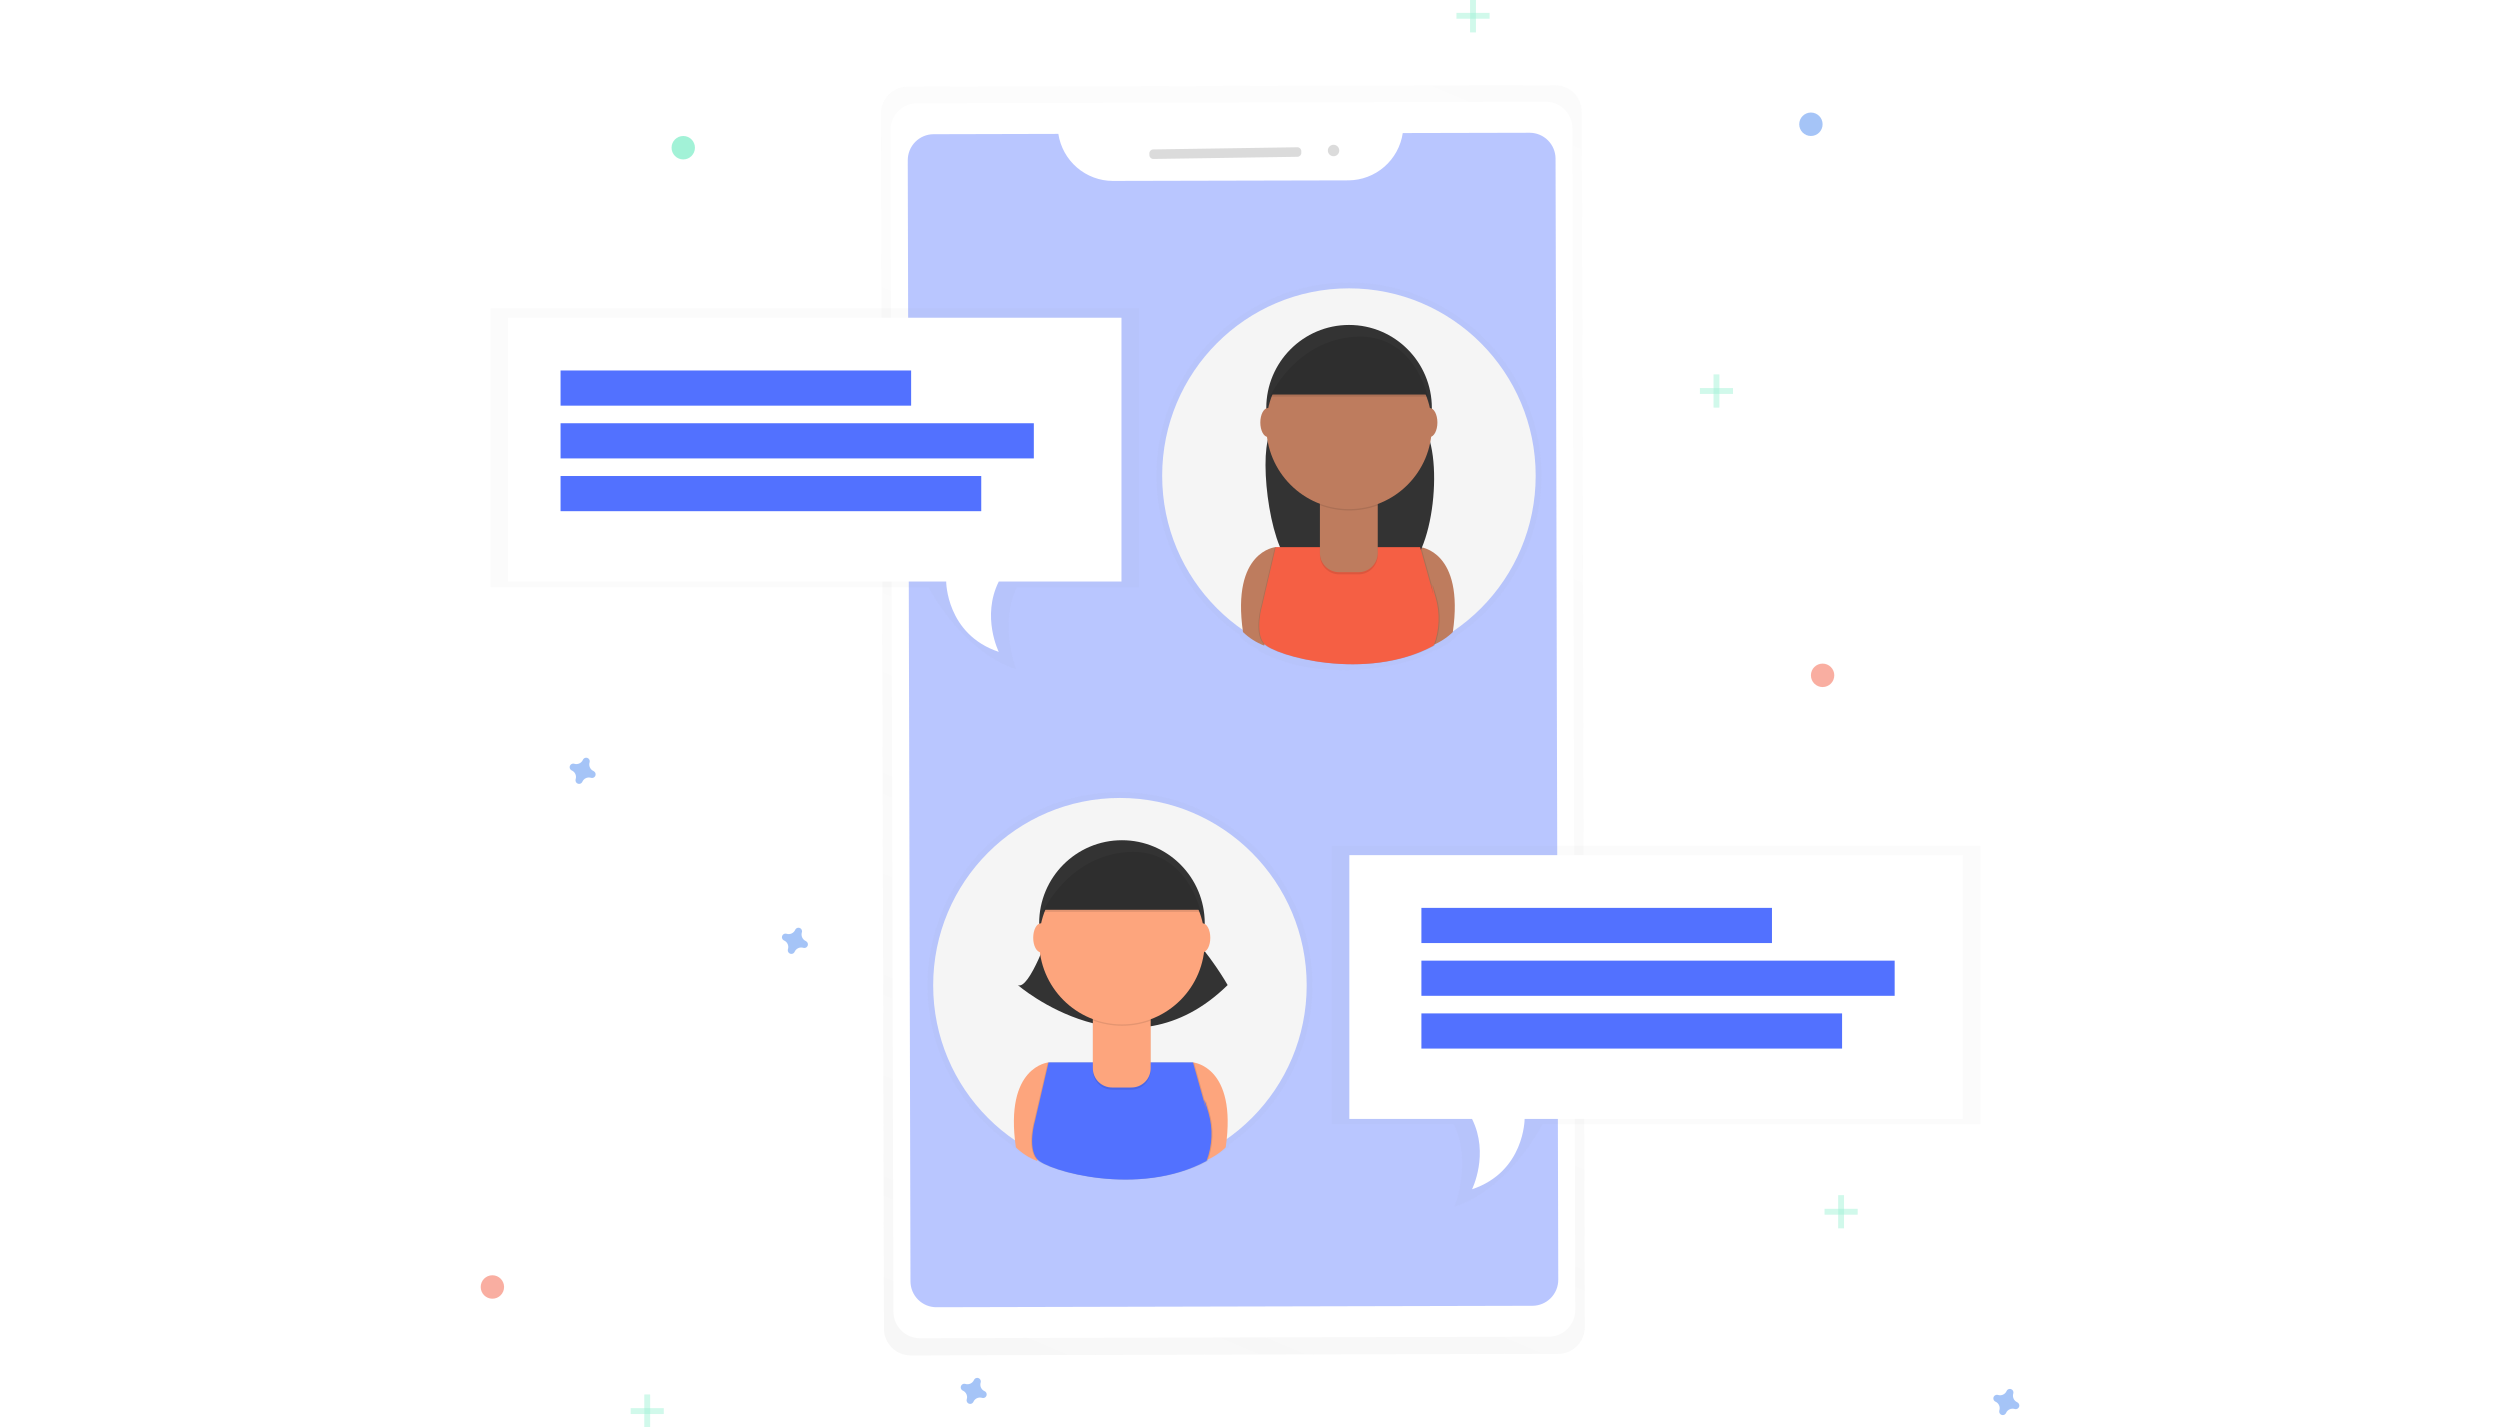 <svg width="501" height="286" viewBox="0 0 501 286" fill="none" xmlns="http://www.w3.org/2000/svg">
<g clip-path="url(#clip0)">
<g opacity="0.5">
<path opacity="0.5" d="M311.65 17.065L181.876 17.382C181.175 17.384 180.482 17.524 179.836 17.794C179.189 18.065 178.602 18.461 178.108 18.959C177.614 19.457 177.223 20.048 176.956 20.698C176.69 21.348 176.554 22.045 176.556 22.747L177.146 266.288C177.147 266.991 177.287 267.687 177.556 268.335C177.826 268.984 178.22 269.573 178.717 270.069C179.213 270.565 179.802 270.957 180.45 271.224C181.098 271.492 181.792 271.628 182.493 271.626L312.267 271.309C312.968 271.307 313.661 271.167 314.308 270.896C314.955 270.626 315.542 270.229 316.036 269.731C316.53 269.232 316.921 268.641 317.188 267.99C317.454 267.34 317.589 266.643 317.587 265.94L316.997 22.399C316.995 21.697 316.855 21.001 316.585 20.353C316.316 19.705 315.921 19.116 315.425 18.621C314.928 18.126 314.339 17.733 313.692 17.466C313.044 17.2 312.35 17.063 311.65 17.065V17.065Z" fill="url(#paint0_linear)"/>
</g>
<path d="M309.771 20.39L183.771 20.699C180.831 20.706 178.453 23.104 178.46 26.054L179.037 262.85C179.044 265.8 181.433 268.186 184.374 268.179L310.373 267.87C313.314 267.863 315.691 265.465 315.684 262.515L315.107 25.719C315.1 22.769 312.711 20.383 309.771 20.39Z" fill="white"/>
<path opacity="0.4" d="M281.113 26.664C280.725 29.289 279.413 31.688 277.415 33.426C275.417 35.165 272.865 36.13 270.22 36.145L223.021 36.258C220.379 36.254 217.825 35.301 215.82 33.572C213.816 31.844 212.494 29.453 212.093 26.832L187.094 26.895C186.413 26.896 185.738 27.033 185.109 27.296C184.479 27.559 183.908 27.944 183.427 28.429C182.946 28.913 182.565 29.488 182.306 30.121C182.046 30.753 181.914 31.431 181.915 32.115L182.458 256.772C182.459 257.456 182.595 258.134 182.858 258.765C183.12 259.397 183.504 259.97 183.988 260.453C184.471 260.936 185.045 261.318 185.676 261.578C186.306 261.838 186.982 261.971 187.664 261.969L307.096 261.679C307.777 261.677 308.452 261.541 309.081 261.278C309.71 261.015 310.282 260.63 310.763 260.145C311.244 259.66 311.625 259.085 311.884 258.453C312.144 257.82 312.276 257.143 312.275 256.459L311.732 31.802C311.731 31.118 311.595 30.441 311.333 29.809C311.07 29.178 310.687 28.605 310.204 28.122C309.721 27.64 309.147 27.257 308.517 26.997C307.887 26.737 307.211 26.603 306.53 26.605L281.113 26.664Z" fill="#5271FF"/>
<path d="M259.987 29.511L231.101 29.946C230.67 29.953 230.326 30.308 230.332 30.741L230.337 31.086C230.344 31.518 230.698 31.863 231.129 31.857L260.016 31.422C260.447 31.415 260.791 31.059 260.785 30.627L260.78 30.282C260.773 29.85 260.418 29.505 259.987 29.511Z" fill="#DBDBDB"/>
<path d="M267.262 31.309C267.894 31.299 268.398 30.778 268.388 30.145C268.379 29.511 267.859 29.005 267.228 29.014C266.596 29.024 266.092 29.545 266.102 30.179C266.111 30.812 266.631 31.319 267.262 31.309Z" fill="#DBDBDB"/>
<g opacity="0.5">
<path opacity="0.5" d="M263.019 197.458C263.021 190.774 261.299 184.204 258.019 178.386C254.74 172.569 250.015 167.702 244.305 164.26C238.594 160.819 232.093 158.919 225.434 158.746C218.775 158.574 212.185 160.134 206.305 163.275C200.425 166.417 195.456 171.032 191.882 176.672C188.307 182.312 186.249 188.785 185.908 195.46C185.566 202.135 186.953 208.785 189.933 214.762C192.913 220.74 197.385 225.842 202.913 229.571L202.936 229.743C204.197 230.955 205.684 231.904 207.312 232.535L207.362 232.363C209.169 233.929 216.776 236.408 225.515 236.385H225.706C231.241 236.385 237.251 235.406 242.536 232.535C242.536 232.535 242.583 232.433 242.653 232.241C243.992 231.61 245.22 230.767 246.291 229.743C246.312 229.594 246.332 229.448 246.353 229.304C251.495 225.748 255.698 220.992 258.601 215.444C261.504 209.896 263.02 203.724 263.019 197.458V197.458Z" fill="url(#paint1_linear)"/>
</g>
<path d="M224.434 235.014C245.104 235.014 261.86 218.201 261.86 197.462C261.86 176.723 245.104 159.91 224.434 159.91C203.764 159.91 187.008 176.723 187.008 197.462C187.008 218.201 203.764 235.014 224.434 235.014Z" fill="#F5F5F5"/>
<path d="M210.138 212.904C210.138 212.904 201.219 213.636 203.581 229.935C204.802 231.113 206.244 232.037 207.823 232.653L212.838 215.621L210.138 212.904Z" fill="#FDA57D"/>
<path d="M239.074 212.904C239.074 212.904 247.993 213.636 245.631 229.935C244.41 231.113 242.968 232.037 241.389 232.653L236.374 215.614L239.074 212.904Z" fill="#FDA57D"/>
<path d="M210.523 186.192C210.523 186.192 206.281 198.582 203.966 197.407C203.966 197.407 226.299 216.765 246.021 197.407C246.021 197.407 242.547 191.212 237.532 186.18L210.523 186.192Z" fill="#333333"/>
<path d="M224.84 201.676C234.003 201.676 241.431 194.223 241.431 185.029C241.431 175.834 234.003 168.381 224.84 168.381C215.676 168.381 208.248 175.834 208.248 185.029C208.248 194.223 215.676 201.676 224.84 201.676Z" fill="#333333"/>
<path opacity="0.1" d="M238.902 212.904H209.969L207.268 224.519C207.268 224.519 205.684 229.896 207.659 232.261C209.634 234.626 228.064 240.003 241.615 232.653C242.797 229.557 242.934 226.157 242.005 222.976C240.444 217.556 241.615 222.584 241.615 222.584L238.902 212.904Z" fill="black"/>
<path opacity="0.1" d="M239.289 212.904H210.352L207.651 224.519C207.651 224.519 206.067 229.896 208.042 232.261C210.016 234.626 228.446 240.003 241.998 232.653C243.18 229.557 243.317 226.157 242.388 222.976C240.827 217.556 241.998 222.584 241.998 222.584L239.289 212.904Z" fill="black"/>
<path d="M239.074 212.904H210.137L207.436 224.519C207.436 224.519 205.852 229.896 207.827 232.261C209.802 234.626 228.232 240.003 241.783 232.653C242.965 229.557 243.102 226.157 242.173 222.976C240.612 217.556 241.783 222.584 241.783 222.584L239.074 212.904Z" fill="#5271FF"/>
<path opacity="0.1" d="M219.013 203.266H230.597V214.505C230.597 215.012 230.497 215.513 230.304 215.981C230.111 216.449 229.828 216.875 229.471 217.233C229.114 217.591 228.69 217.875 228.224 218.069C227.757 218.263 227.257 218.363 226.752 218.363H222.849C221.83 218.363 220.852 217.956 220.131 217.233C219.41 216.509 219.005 215.528 219.005 214.505V203.266H219.013Z" fill="black"/>
<path d="M219.013 202.839H230.597V214.078C230.597 214.585 230.497 215.087 230.304 215.555C230.111 216.023 229.828 216.448 229.471 216.806C229.114 217.164 228.69 217.448 228.224 217.642C227.757 217.836 227.257 217.936 226.752 217.936H222.849C221.83 217.936 220.852 217.529 220.131 216.806C219.41 216.083 219.005 215.101 219.005 214.078V202.839H219.013Z" fill="#FDA57D"/>
<path opacity="0.1" d="M219.036 204.511C222.767 205.91 226.874 205.921 230.612 204.543V203.117H219.036V204.511Z" fill="black"/>
<path d="M224.84 205.291C234.003 205.291 241.431 197.837 241.431 188.643C241.431 179.449 234.003 171.996 224.84 171.996C215.676 171.996 208.248 179.449 208.248 188.643C208.248 197.837 215.676 205.291 224.84 205.291Z" fill="#FDA57D"/>
<path d="M208.982 182.319H240.62C240.62 182.319 237.919 169.501 225.96 170.319C214.001 171.138 208.982 182.319 208.982 182.319Z" fill="#333333"/>
<path d="M208.595 190.836C209.447 190.836 210.137 189.537 210.137 187.934C210.137 186.332 209.447 185.032 208.595 185.032C207.744 185.032 207.054 186.332 207.054 187.934C207.054 189.537 207.744 190.836 208.595 190.836Z" fill="#FDA57D"/>
<path d="M241.002 190.836C241.854 190.836 242.544 189.537 242.544 187.934C242.544 186.332 241.854 185.032 241.002 185.032C240.151 185.032 239.46 186.332 239.46 187.934C239.46 189.537 240.151 190.836 241.002 190.836Z" fill="#FDA57D"/>
<path opacity="0.1" d="M208.982 182.749H240.62C240.62 182.749 237.919 169.932 225.96 170.75C214.001 171.569 208.982 182.749 208.982 182.749Z" fill="black"/>
<g opacity="0.5">
<path opacity="0.5" d="M231.744 95.333C231.742 88.65 233.464 82.079 236.744 76.261C240.023 70.444 244.748 65.577 250.458 62.135C256.169 58.694 262.67 56.794 269.329 56.621C275.988 56.449 282.578 58.009 288.458 61.151C294.338 64.292 299.307 68.907 302.881 74.547C306.456 80.187 308.514 86.66 308.855 93.335C309.197 100.01 307.81 106.66 304.83 112.637C301.85 118.615 297.378 123.717 291.85 127.446L291.827 127.618C290.569 128.841 289.082 129.801 287.452 130.442L287.401 130.269C285.594 131.836 277.987 134.315 269.248 134.291H269.057C263.522 134.291 257.512 133.312 252.227 130.442C252.227 130.442 252.18 130.34 252.11 130.148C250.771 129.517 249.543 128.673 248.472 127.649C248.452 127.501 248.431 127.354 248.41 127.211C243.264 123.652 239.058 118.89 236.155 113.337C233.251 107.783 231.738 101.605 231.744 95.333V95.333Z" fill="url(#paint2_linear)"/>
</g>
<path d="M270.325 132.889C290.995 132.889 307.751 116.077 307.751 95.337C307.751 74.598 290.995 57.785 270.325 57.785C249.655 57.785 232.899 74.598 232.899 95.337C232.899 116.077 249.655 132.889 270.325 132.889Z" fill="#F5F5F5"/>
<path d="M255.654 109.639C255.654 109.639 246.735 110.371 249.097 126.67C250.318 127.846 251.76 128.767 253.339 129.38L258.355 112.349L255.654 109.639Z" fill="#BE7C5E"/>
<path d="M284.587 109.639C284.587 109.639 293.505 110.371 291.144 126.67C289.922 127.846 288.48 128.767 286.901 129.38L281.886 112.349L284.587 109.639Z" fill="#BE7C5E"/>
<path d="M256.036 82.927C256.036 82.927 255.349 84.932 254.378 87.235C252.254 92.326 254.678 111.793 259.756 113.864C265.454 116.214 272.948 117.687 280.734 114.84C287.498 112.365 289.586 90.168 284.801 84.783C284.239 84.149 283.654 83.518 283.041 82.907L256.036 82.927Z" fill="#333333"/>
<path d="M270.353 98.415C279.516 98.415 286.944 90.962 286.944 81.768C286.944 72.574 279.516 65.12 270.353 65.12C261.19 65.12 253.761 72.574 253.761 81.768C253.761 90.962 261.19 98.415 270.353 98.415Z" fill="#333333"/>
<path opacity="0.1" d="M284.419 109.639H255.482L252.781 121.254C252.781 121.254 251.197 126.631 253.171 128.997C255.146 131.362 273.576 136.739 287.127 129.388C288.309 126.292 288.447 122.893 287.518 119.711C285.957 114.291 287.127 119.32 287.127 119.32L284.419 109.639Z" fill="black"/>
<path opacity="0.1" d="M284.801 109.639H255.864L253.163 121.254C253.163 121.254 251.579 126.631 253.554 128.997C255.529 131.362 273.959 136.739 287.51 129.388C288.692 126.292 288.829 122.893 287.9 119.711C286.339 114.291 287.51 119.32 287.51 119.32L284.801 109.639Z" fill="black"/>
<path d="M284.587 109.639H255.654L252.953 121.254C252.953 121.254 251.368 126.631 253.343 128.997C255.318 131.362 273.748 136.739 287.299 129.388C288.481 126.292 288.618 122.893 287.69 119.711C286.128 114.291 287.299 119.32 287.299 119.32L284.587 109.639Z" fill="#F55F44"/>
<path opacity="0.1" d="M264.525 100.005H276.102V111.244C276.102 112.268 275.697 113.249 274.976 113.972C274.255 114.695 273.277 115.102 272.257 115.102H268.354C267.335 115.102 266.357 114.695 265.636 113.972C264.915 113.249 264.51 112.268 264.51 111.244V100.005H264.525Z" fill="black"/>
<path d="M264.525 99.575H276.102V110.814C276.102 111.837 275.697 112.818 274.976 113.541C274.255 114.265 273.277 114.671 272.257 114.671H268.354C267.335 114.671 266.357 114.265 265.636 113.541C264.915 112.818 264.51 111.837 264.51 110.814V99.575H264.525Z" fill="#BE7C5E"/>
<path opacity="0.1" d="M264.553 101.247C268.284 102.645 272.391 102.657 276.129 101.278V99.853H264.553V101.247Z" fill="black"/>
<path d="M270.353 102.026C279.516 102.026 286.944 94.573 286.944 85.379C286.944 76.184 279.516 68.731 270.353 68.731C261.19 68.731 253.761 76.184 253.761 85.379C253.761 94.573 261.19 102.026 270.353 102.026Z" fill="#BE7C5E"/>
<path d="M254.495 79.058H286.133C286.133 79.058 283.432 66.24 271.473 67.059C259.514 67.877 254.495 79.058 254.495 79.058Z" fill="#333333"/>
<path d="M254.109 87.572C254.96 87.572 255.65 86.272 255.65 84.67C255.65 83.067 254.96 81.768 254.109 81.768C253.257 81.768 252.567 83.067 252.567 84.67C252.567 86.272 253.257 87.572 254.109 87.572Z" fill="#BE7C5E"/>
<path d="M286.515 87.572C287.366 87.572 288.056 86.272 288.056 84.67C288.056 83.067 287.366 81.768 286.515 81.768C285.663 81.768 284.973 83.067 284.973 84.67C284.973 86.272 285.663 87.572 286.515 87.572Z" fill="#BE7C5E"/>
<path opacity="0.1" d="M254.495 79.488H286.133C286.133 79.488 283.432 66.671 271.473 67.489C259.514 68.308 254.495 79.488 254.495 79.488Z" fill="black"/>
<g opacity="0.5">
<path opacity="0.5" d="M98.286 61.756V117.647H186.048C186.048 117.647 192.527 130.441 203.666 134.162C203.666 134.162 200.111 125.1 203.822 117.647H228.255V61.756H98.286Z" fill="url(#paint3_linear)"/>
</g>
<path d="M101.798 63.671V116.539H189.616C189.616 116.539 189.616 127.113 200.154 130.637C200.154 130.637 196.641 123.588 200.154 116.539H224.742V63.671H101.798Z" fill="white"/>
<path d="M182.59 74.245H112.336V81.294H182.59V74.245Z" fill="#5271FF"/>
<path d="M207.179 84.818H112.336V91.867H207.179V84.818Z" fill="#5271FF"/>
<path d="M196.641 95.392H112.336V102.441H196.641V95.392Z" fill="#5271FF"/>
<g opacity="0.5">
<path opacity="0.5" d="M396.863 169.45V225.341H309.105C309.105 225.341 302.626 238.135 291.483 241.856C291.483 241.856 295.038 232.794 291.327 225.341H266.894V169.45H396.863Z" fill="url(#paint4_linear)"/>
</g>
<path d="M393.351 171.365V224.233H305.534C305.534 224.233 305.534 234.807 294.996 238.331C294.996 238.331 298.509 231.282 294.996 224.233H270.407V171.365H393.351Z" fill="white"/>
<path d="M355.102 181.939H284.849V188.988H355.102V181.939Z" fill="#5271FF"/>
<path d="M379.691 192.512H284.849V199.561H379.691V192.512Z" fill="#5271FF"/>
<path d="M369.153 203.086H284.849V210.135H369.153V203.086Z" fill="#5271FF"/>
<g opacity="0.5">
<path opacity="0.5" d="M130.29 279.45H129.119V286.108H130.29V279.45Z" fill="#47E6B1"/>
<path opacity="0.5" d="M133.022 283.366V282.192H126.387V283.366H133.022Z" fill="#47E6B1"/>
</g>
<g opacity="0.5">
<path opacity="0.5" d="M344.564 75.028H343.393V81.686H344.564V75.028Z" fill="#47E6B1"/>
<path opacity="0.5" d="M347.296 78.944V77.769H340.661V78.944H347.296Z" fill="#47E6B1"/>
</g>
<g opacity="0.5">
<path opacity="0.5" d="M369.543 239.506H368.372V246.163H369.543V239.506Z" fill="#47E6B1"/>
<path opacity="0.5" d="M372.275 243.422V242.247H365.64V243.422H372.275Z" fill="#47E6B1"/>
</g>
<g opacity="0.5">
<path opacity="0.5" d="M295.777 -0.162H294.606V6.496H295.777V-0.162Z" fill="#47E6B1"/>
<path opacity="0.5" d="M298.509 3.754V2.579L291.874 2.579V3.754L298.509 3.754Z" fill="#47E6B1"/>
</g>
<path opacity="0.5" d="M197.305 278.789C196.985 278.645 196.729 278.389 196.585 278.068C196.442 277.748 196.42 277.386 196.524 277.05C196.541 276.998 196.551 276.944 196.555 276.89V276.89C196.565 276.735 196.525 276.581 196.44 276.45C196.356 276.32 196.232 276.221 196.087 276.167C195.942 276.113 195.783 276.108 195.635 276.152C195.486 276.196 195.356 276.287 195.263 276.412V276.412C195.232 276.456 195.206 276.503 195.185 276.553C195.042 276.873 194.786 277.13 194.467 277.274C194.148 277.419 193.787 277.441 193.452 277.336C193.4 277.319 193.347 277.309 193.292 277.305V277.305C193.138 277.295 192.984 277.335 192.854 277.42C192.725 277.504 192.626 277.629 192.572 277.775C192.519 277.92 192.513 278.079 192.557 278.228C192.601 278.377 192.692 278.508 192.816 278.601V278.601C192.86 278.632 192.907 278.659 192.957 278.679C193.276 278.823 193.532 279.08 193.676 279.4C193.819 279.72 193.841 280.083 193.737 280.418C193.72 280.47 193.71 280.524 193.706 280.579V280.579C193.696 280.734 193.736 280.888 193.821 281.018C193.905 281.148 194.029 281.247 194.174 281.301C194.319 281.355 194.478 281.36 194.627 281.316C194.775 281.272 194.905 281.181 194.998 281.056V281.056C195.029 281.013 195.055 280.965 195.076 280.915C195.219 280.595 195.475 280.338 195.794 280.194C196.114 280.05 196.474 280.028 196.809 280.132C196.861 280.149 196.914 280.159 196.969 280.163V280.163C197.123 280.173 197.277 280.133 197.407 280.048C197.536 279.964 197.635 279.839 197.689 279.694C197.742 279.548 197.748 279.389 197.704 279.24C197.66 279.091 197.569 278.96 197.445 278.867V278.867C197.401 278.836 197.354 278.809 197.305 278.789V278.789Z" fill="#4D8AF0"/>
<path opacity="0.5" d="M118.932 154.51C118.613 154.366 118.357 154.11 118.213 153.789C118.069 153.469 118.048 153.107 118.152 152.771C118.168 152.719 118.179 152.665 118.183 152.611V152.611C118.193 152.456 118.153 152.302 118.068 152.171C117.984 152.041 117.86 151.942 117.715 151.888C117.57 151.834 117.411 151.829 117.262 151.873C117.114 151.917 116.984 152.008 116.891 152.133V152.133C116.86 152.177 116.834 152.224 116.813 152.274C116.67 152.594 116.414 152.851 116.095 152.995C115.775 153.14 115.414 153.162 115.08 153.057C115.028 153.04 114.975 153.03 114.92 153.026C114.766 153.016 114.612 153.056 114.482 153.141C114.353 153.225 114.254 153.35 114.2 153.496C114.147 153.641 114.141 153.8 114.185 153.949C114.229 154.098 114.32 154.229 114.444 154.322V154.322C114.488 154.353 114.535 154.38 114.584 154.4C114.904 154.544 115.16 154.801 115.304 155.121C115.447 155.441 115.469 155.804 115.365 156.139C115.348 156.191 115.338 156.245 115.334 156.3V156.3C115.318 156.457 115.354 156.616 115.436 156.751C115.519 156.886 115.644 156.99 115.792 157.047C115.939 157.104 116.101 157.11 116.253 157.065C116.404 157.02 116.537 156.925 116.63 156.797V156.797C116.661 156.753 116.687 156.706 116.708 156.656C116.851 156.335 117.107 156.079 117.426 155.934C117.745 155.79 118.106 155.768 118.441 155.873C118.493 155.889 118.546 155.9 118.601 155.904V155.904C118.755 155.914 118.909 155.874 119.038 155.789C119.168 155.704 119.267 155.58 119.321 155.434C119.374 155.288 119.379 155.129 119.335 154.98C119.292 154.831 119.201 154.701 119.077 154.608C119.033 154.569 118.984 154.536 118.932 154.51V154.51Z" fill="#4D8AF0"/>
<path opacity="0.5" d="M161.475 188.58C161.155 188.436 160.9 188.18 160.756 187.86C160.612 187.539 160.59 187.177 160.694 186.842C160.711 186.789 160.721 186.736 160.726 186.681V186.681C160.735 186.526 160.695 186.372 160.611 186.242C160.526 186.112 160.402 186.012 160.257 185.959C160.112 185.905 159.953 185.9 159.805 185.944C159.657 185.988 159.526 186.079 159.434 186.203V186.203C159.402 186.247 159.376 186.294 159.356 186.344C159.212 186.665 158.957 186.921 158.637 187.066C158.318 187.21 157.957 187.232 157.623 187.127C157.571 187.111 157.517 187.1 157.463 187.096V187.096C157.308 187.086 157.155 187.126 157.025 187.211C156.895 187.296 156.796 187.42 156.743 187.566C156.689 187.712 156.684 187.871 156.728 188.02C156.772 188.169 156.862 188.299 156.986 188.392C157.03 188.424 157.077 188.45 157.127 188.471C157.446 188.615 157.702 188.871 157.846 189.191C157.99 189.512 158.012 189.874 157.908 190.209C157.891 190.262 157.88 190.315 157.876 190.37V190.37C157.86 190.528 157.896 190.687 157.979 190.822C158.061 190.957 158.186 191.061 158.334 191.117C158.482 191.174 158.644 191.18 158.795 191.135C158.947 191.09 159.079 190.996 159.172 190.867V190.867C159.204 190.824 159.23 190.776 159.25 190.726C159.394 190.406 159.649 190.149 159.969 190.005C160.288 189.86 160.649 189.839 160.983 189.943C161.035 189.96 161.089 189.97 161.143 189.974V189.974C161.298 189.984 161.451 189.944 161.581 189.859C161.711 189.775 161.81 189.65 161.863 189.505C161.917 189.359 161.922 189.2 161.878 189.051C161.834 188.902 161.743 188.771 161.619 188.678V188.678C161.575 188.64 161.527 188.607 161.475 188.58V188.58Z" fill="#4D8AF0"/>
<path opacity="0.5" d="M404.241 281.001C403.921 280.857 403.665 280.601 403.521 280.28C403.378 279.96 403.356 279.598 403.46 279.262C403.477 279.21 403.487 279.156 403.491 279.102V279.102C403.501 278.947 403.461 278.793 403.377 278.663C403.292 278.532 403.168 278.433 403.023 278.379C402.878 278.326 402.719 278.321 402.571 278.365C402.422 278.409 402.292 278.5 402.199 278.624V278.624C402.168 278.668 402.142 278.715 402.121 278.765C401.978 279.086 401.722 279.342 401.403 279.487C401.084 279.631 400.723 279.653 400.388 279.548C400.336 279.532 400.283 279.521 400.228 279.517C400.074 279.507 399.92 279.547 399.79 279.632C399.661 279.717 399.562 279.841 399.508 279.987C399.455 280.133 399.449 280.292 399.493 280.441C399.537 280.59 399.628 280.72 399.752 280.813C399.796 280.845 399.843 280.871 399.893 280.892C400.212 281.036 400.468 281.292 400.612 281.612C400.756 281.933 400.777 282.295 400.673 282.63C400.657 282.682 400.646 282.736 400.642 282.791C400.626 282.949 400.662 283.108 400.744 283.243C400.827 283.378 400.952 283.482 401.1 283.538C401.247 283.595 401.41 283.601 401.561 283.556C401.713 283.511 401.845 283.417 401.938 283.288C401.969 283.245 401.995 283.197 402.016 283.147C402.159 282.827 402.415 282.57 402.734 282.426C403.054 282.281 403.414 282.26 403.749 282.364C403.801 282.381 403.854 282.391 403.909 282.395C404.063 282.405 404.217 282.365 404.347 282.28C404.476 282.196 404.575 282.071 404.629 281.926C404.682 281.78 404.688 281.621 404.644 281.472C404.6 281.323 404.509 281.192 404.385 281.099V281.099C404.341 281.061 404.293 281.028 404.241 281.001V281.001Z" fill="#4D8AF0"/>
<path opacity="0.5" d="M98.676 260.261C99.969 260.261 101.018 259.209 101.018 257.912C101.018 256.614 99.969 255.562 98.676 255.562C97.382 255.562 96.334 256.614 96.334 257.912C96.334 259.209 97.382 260.261 98.676 260.261Z" fill="#F55F44"/>
<path opacity="0.5" d="M362.908 27.251C364.202 27.251 365.25 26.199 365.25 24.902C365.25 23.604 364.202 22.552 362.908 22.552C361.615 22.552 360.566 23.604 360.566 24.902C360.566 26.199 361.615 27.251 362.908 27.251Z" fill="#4D8AF0"/>
<path opacity="0.5" d="M136.925 31.951C138.219 31.951 139.267 30.899 139.267 29.601C139.267 28.303 138.219 27.251 136.925 27.251C135.632 27.251 134.583 28.303 134.583 29.601C134.583 30.899 135.632 31.951 136.925 31.951Z" fill="#47E6B1"/>
<path opacity="0.5" d="M365.249 137.686C366.543 137.686 367.591 136.634 367.591 135.337C367.591 134.039 366.543 132.987 365.249 132.987C363.956 132.987 362.908 134.039 362.908 135.337C362.908 136.634 363.956 137.686 365.249 137.686Z" fill="#F55F44"/>
</g>
<defs>
<linearGradient id="paint0_linear" x1="191.866" y1="276.036" x2="302.913" y2="12.914" gradientUnits="userSpaceOnUse">
<stop stop-color="#808080" stop-opacity="0.25"/>
<stop offset="0.54" stop-color="#808080" stop-opacity="0.12"/>
<stop offset="1" stop-color="#808080" stop-opacity="0.1"/>
</linearGradient>
<linearGradient id="paint1_linear" x1="41329.4" y1="53628" x2="41329.4" y2="38229.7" gradientUnits="userSpaceOnUse">
<stop stop-color="#808080" stop-opacity="0.25"/>
<stop offset="0.54" stop-color="#808080" stop-opacity="0.12"/>
<stop offset="1" stop-color="#808080" stop-opacity="0.1"/>
</linearGradient>
<linearGradient id="paint2_linear" x1="46332.2" y1="33289.3" x2="46332.2" y2="17884.8" gradientUnits="userSpaceOnUse">
<stop stop-color="#808080" stop-opacity="0.25"/>
<stop offset="0.54" stop-color="#808080" stop-opacity="0.12"/>
<stop offset="1" stop-color="#808080" stop-opacity="0.1"/>
</linearGradient>
<linearGradient id="paint3_linear" x1="49031.8" y1="31015.1" x2="49031.8" y2="17628.1" gradientUnits="userSpaceOnUse">
<stop stop-color="#808080" stop-opacity="0.25"/>
<stop offset="0.54" stop-color="#808080" stop-opacity="0.12"/>
<stop offset="1" stop-color="#808080" stop-opacity="0.1"/>
</linearGradient>
<linearGradient id="paint4_linear" x1="-429279" y1="51034.3" x2="-429279" y2="37647.3" gradientUnits="userSpaceOnUse">
<stop stop-color="#808080" stop-opacity="0.25"/>
<stop offset="0.54" stop-color="#808080" stop-opacity="0.12"/>
<stop offset="1" stop-color="#808080" stop-opacity="0.1"/>
</linearGradient>
<clipPath id="clip0">
<rect width="501" height="286" fill="white"/>
</clipPath>
</defs>
</svg>
